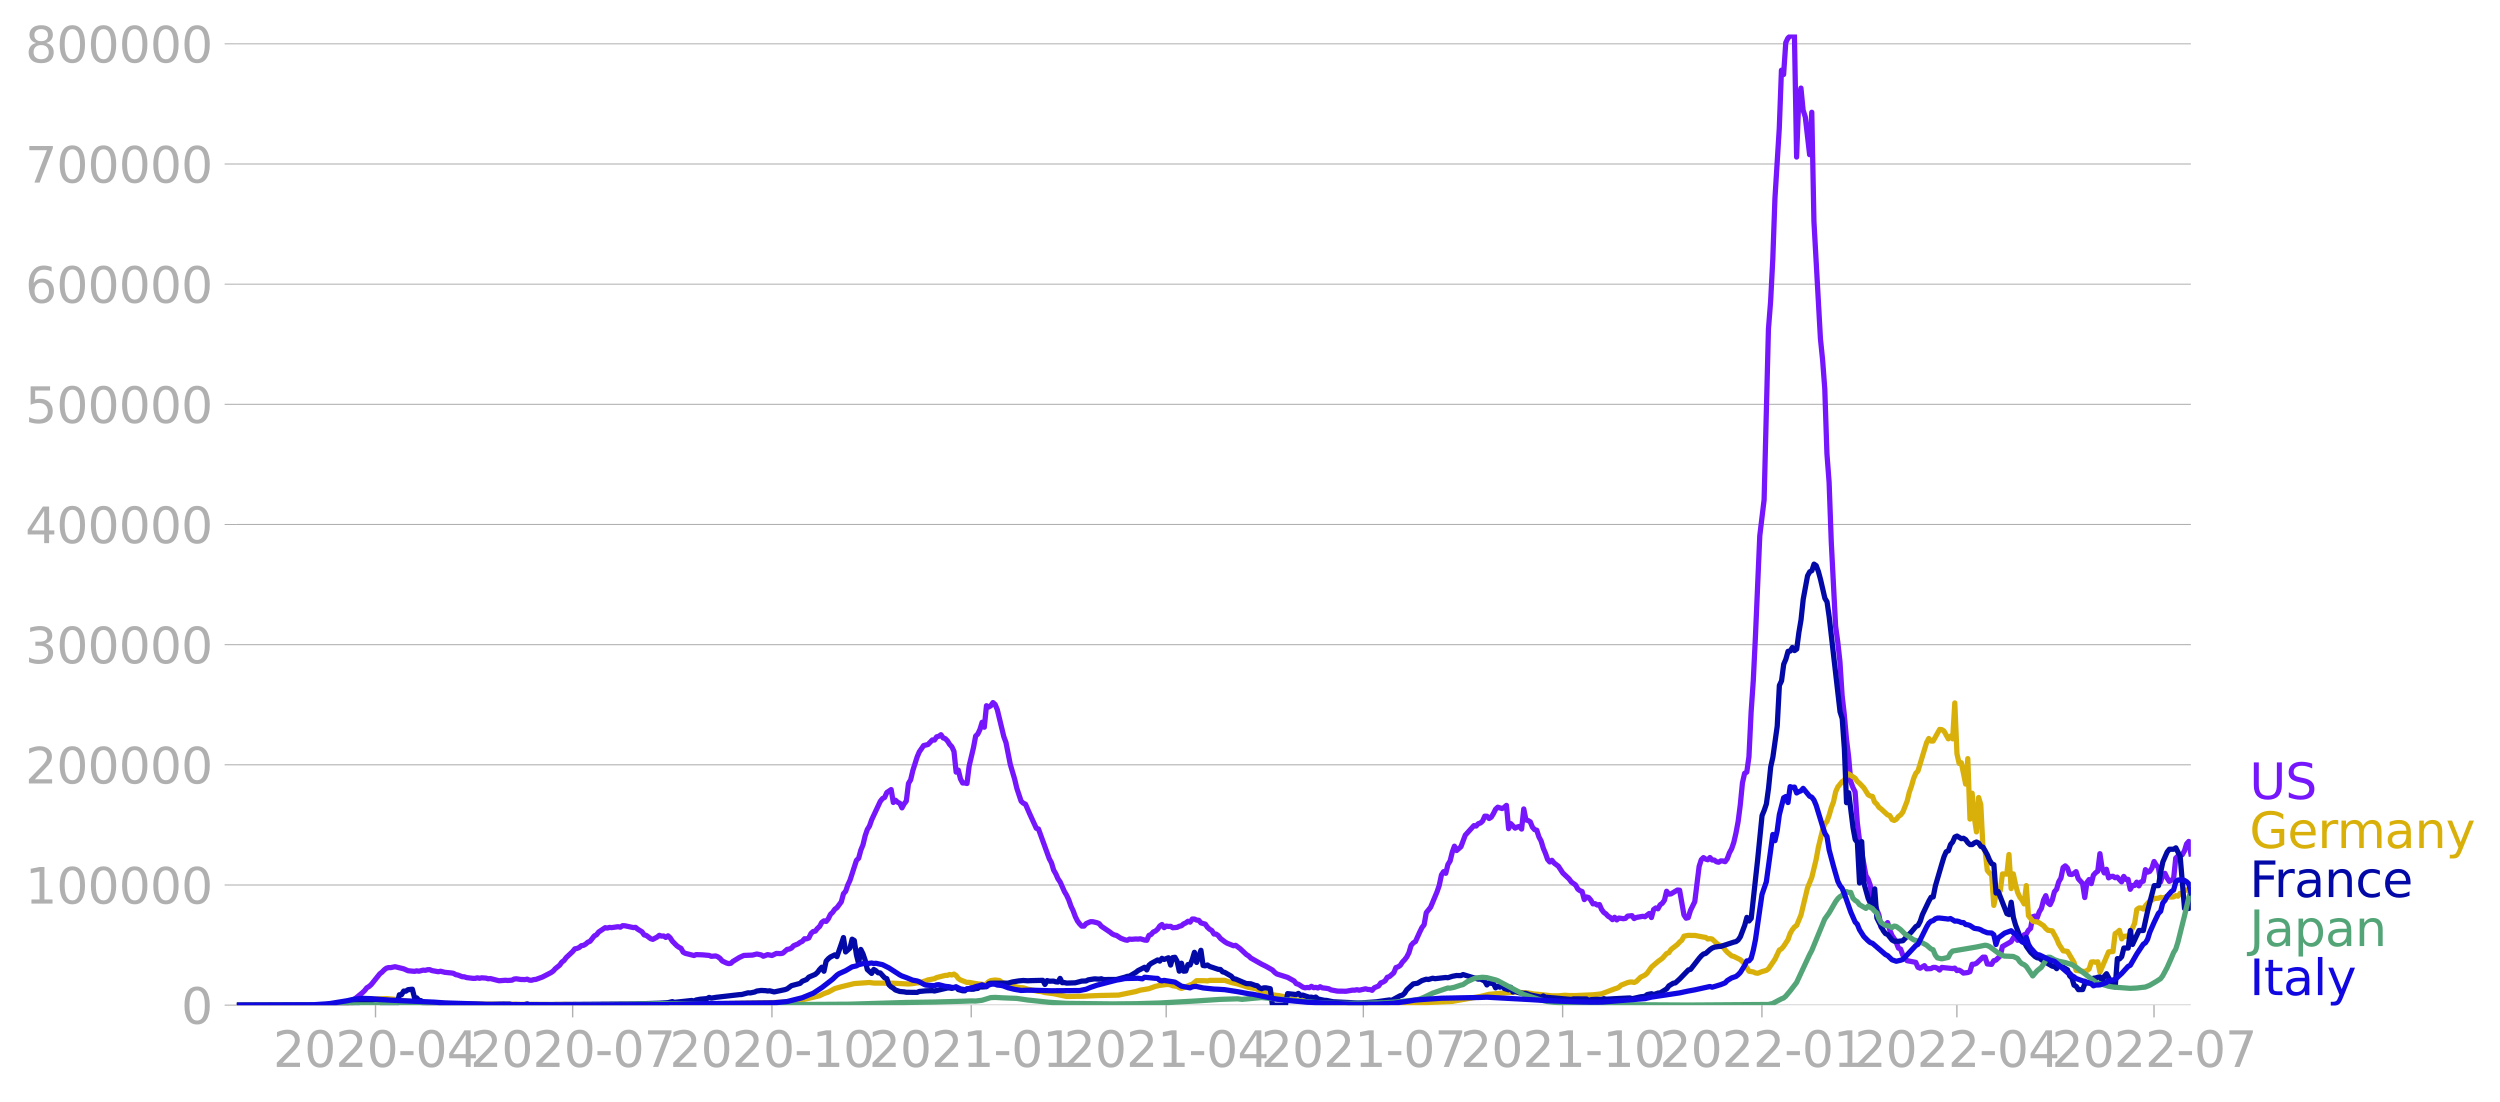 <svg xmlns:xlink="http://www.w3.org/1999/xlink" width="951.91" height="419.723" viewBox="0 0 713.933 314.792" xmlns="http://www.w3.org/2000/svg"><defs><style>*{stroke-linejoin:round;stroke-linecap:butt}</style></defs><g id="figure_1"><path d="M0 314.792h713.933V0H0v314.792z" style="fill:none" id="patch_1"/><g id="axes_1"><path d="M67.645 287.043h558V9.843h-558v277.2z" style="fill:none" id="patch_2"/><g id="matplotlib.axis_1"><g id="xtick_1"><g id="line2d_1"><defs><path id="m34c50e74c6" d="M0 0v3.5" style="stroke:#b0b0b0;stroke-width:.4"/></defs><use xlink:href="#m34c50e74c6" x="107.237" y="287.043" style="fill:#b0b0b0;stroke:#b0b0b0;stroke-width:.4"/></g><g style="fill:#b0b0b0" transform="matrix(.14 0 0 -.14 77.989 304.68)" id="text_1"><defs><path id="DejaVuSans-32" d="M1228 531h2203V0H469v531q359 372 979 998 621 627 780 809 303 340 423 576 121 236 121 464 0 372-261 606-261 235-680 235-297 0-627-103-329-103-704-313v638q381 153 712 231 332 78 607 78 725 0 1156-363 431-362 431-968 0-288-108-546-107-257-392-607-78-91-497-524-418-433-1181-1211z" transform="scale(.016)"/><path id="DejaVuSans-30" d="M2034 4250q-487 0-733-480-245-479-245-1442 0-959 245-1439 246-480 733-480 491 0 736 480 246 480 246 1439 0 963-246 1442-245 480-736 480zm0 500q785 0 1199-621 414-620 414-1801 0-1178-414-1799Q2819-91 2034-91q-784 0-1198 620-414 621-414 1799 0 1181 414 1801 414 621 1198 621z" transform="scale(.016)"/><path id="DejaVuSans-2d" d="M313 2009h1684v-512H313v512z" transform="scale(.016)"/><path id="DejaVuSans-34" d="M2419 4116 825 1625h1594v2491zm-166 550h794V1625h666v-525h-666V0h-628v1100H313v609l1940 2957z" transform="scale(.016)"/></defs><use xlink:href="#DejaVuSans-32"/><use xlink:href="#DejaVuSans-30" x="63.623"/><use xlink:href="#DejaVuSans-32" x="127.246"/><use xlink:href="#DejaVuSans-30" x="190.869"/><use xlink:href="#DejaVuSans-2d" x="254.492"/><use xlink:href="#DejaVuSans-30" x="290.576"/><use xlink:href="#DejaVuSans-34" x="354.199"/></g></g><g id="xtick_2"><use xlink:href="#m34c50e74c6" x="163.532" y="287.043" style="fill:#b0b0b0;stroke:#b0b0b0;stroke-width:.4" id="line2d_2"/><g style="fill:#b0b0b0" transform="matrix(.14 0 0 -.14 134.284 304.68)" id="text_2"><defs><path id="DejaVuSans-37" d="M525 4666h3000v-269L1831 0h-659l1594 4134H525v532z" transform="scale(.016)"/></defs><use xlink:href="#DejaVuSans-32"/><use xlink:href="#DejaVuSans-30" x="63.623"/><use xlink:href="#DejaVuSans-32" x="127.246"/><use xlink:href="#DejaVuSans-30" x="190.869"/><use xlink:href="#DejaVuSans-2d" x="254.492"/><use xlink:href="#DejaVuSans-30" x="290.576"/><use xlink:href="#DejaVuSans-37" x="354.199"/></g></g><g id="xtick_3"><use xlink:href="#m34c50e74c6" x="220.445" y="287.043" style="fill:#b0b0b0;stroke:#b0b0b0;stroke-width:.4" id="line2d_3"/><g style="fill:#b0b0b0" transform="matrix(.14 0 0 -.14 191.197 304.68)" id="text_3"><defs><path id="DejaVuSans-31" d="M794 531h1031v3560L703 3866v575l1116 225h631V531h1031V0H794v531z" transform="scale(.016)"/></defs><use xlink:href="#DejaVuSans-32"/><use xlink:href="#DejaVuSans-30" x="63.623"/><use xlink:href="#DejaVuSans-32" x="127.246"/><use xlink:href="#DejaVuSans-30" x="190.869"/><use xlink:href="#DejaVuSans-2d" x="254.492"/><use xlink:href="#DejaVuSans-31" x="290.576"/><use xlink:href="#DejaVuSans-30" x="354.199"/></g></g><g id="xtick_4"><use xlink:href="#m34c50e74c6" x="277.359" y="287.043" style="fill:#b0b0b0;stroke:#b0b0b0;stroke-width:.4" id="line2d_4"/><g style="fill:#b0b0b0" transform="matrix(.14 0 0 -.14 248.111 304.68)" id="text_4"><use xlink:href="#DejaVuSans-32"/><use xlink:href="#DejaVuSans-30" x="63.623"/><use xlink:href="#DejaVuSans-32" x="127.246"/><use xlink:href="#DejaVuSans-31" x="190.869"/><use xlink:href="#DejaVuSans-2d" x="254.492"/><use xlink:href="#DejaVuSans-30" x="290.576"/><use xlink:href="#DejaVuSans-31" x="354.199"/></g></g><g id="xtick_5"><use xlink:href="#m34c50e74c6" x="333.035" y="287.043" style="fill:#b0b0b0;stroke:#b0b0b0;stroke-width:.4" id="line2d_5"/><g style="fill:#b0b0b0" transform="matrix(.14 0 0 -.14 303.787 304.68)" id="text_5"><use xlink:href="#DejaVuSans-32"/><use xlink:href="#DejaVuSans-30" x="63.623"/><use xlink:href="#DejaVuSans-32" x="127.246"/><use xlink:href="#DejaVuSans-31" x="190.869"/><use xlink:href="#DejaVuSans-2d" x="254.492"/><use xlink:href="#DejaVuSans-30" x="290.576"/><use xlink:href="#DejaVuSans-34" x="354.199"/></g></g><g id="xtick_6"><use xlink:href="#m34c50e74c6" x="389.33" y="287.043" style="fill:#b0b0b0;stroke:#b0b0b0;stroke-width:.4" id="line2d_6"/><g style="fill:#b0b0b0" transform="matrix(.14 0 0 -.14 360.082 304.68)" id="text_6"><use xlink:href="#DejaVuSans-32"/><use xlink:href="#DejaVuSans-30" x="63.623"/><use xlink:href="#DejaVuSans-32" x="127.246"/><use xlink:href="#DejaVuSans-31" x="190.869"/><use xlink:href="#DejaVuSans-2d" x="254.492"/><use xlink:href="#DejaVuSans-30" x="290.576"/><use xlink:href="#DejaVuSans-37" x="354.199"/></g></g><g id="xtick_7"><use xlink:href="#m34c50e74c6" x="446.244" y="287.043" style="fill:#b0b0b0;stroke:#b0b0b0;stroke-width:.4" id="line2d_7"/><g style="fill:#b0b0b0" transform="matrix(.14 0 0 -.14 416.996 304.68)" id="text_7"><use xlink:href="#DejaVuSans-32"/><use xlink:href="#DejaVuSans-30" x="63.623"/><use xlink:href="#DejaVuSans-32" x="127.246"/><use xlink:href="#DejaVuSans-31" x="190.869"/><use xlink:href="#DejaVuSans-2d" x="254.492"/><use xlink:href="#DejaVuSans-31" x="290.576"/><use xlink:href="#DejaVuSans-30" x="354.199"/></g></g><g id="xtick_8"><use xlink:href="#m34c50e74c6" x="503.157" y="287.043" style="fill:#b0b0b0;stroke:#b0b0b0;stroke-width:.4" id="line2d_8"/><g style="fill:#b0b0b0" transform="matrix(.14 0 0 -.14 473.91 304.68)" id="text_8"><use xlink:href="#DejaVuSans-32"/><use xlink:href="#DejaVuSans-30" x="63.623"/><use xlink:href="#DejaVuSans-32" x="127.246"/><use xlink:href="#DejaVuSans-32" x="190.869"/><use xlink:href="#DejaVuSans-2d" x="254.492"/><use xlink:href="#DejaVuSans-30" x="290.576"/><use xlink:href="#DejaVuSans-31" x="354.199"/></g></g><g id="xtick_9"><use xlink:href="#m34c50e74c6" x="558.833" y="287.043" style="fill:#b0b0b0;stroke:#b0b0b0;stroke-width:.4" id="line2d_9"/><g style="fill:#b0b0b0" transform="matrix(.14 0 0 -.14 529.586 304.68)" id="text_9"><use xlink:href="#DejaVuSans-32"/><use xlink:href="#DejaVuSans-30" x="63.623"/><use xlink:href="#DejaVuSans-32" x="127.246"/><use xlink:href="#DejaVuSans-32" x="190.869"/><use xlink:href="#DejaVuSans-2d" x="254.492"/><use xlink:href="#DejaVuSans-30" x="290.576"/><use xlink:href="#DejaVuSans-34" x="354.199"/></g></g><g id="xtick_10"><use xlink:href="#m34c50e74c6" x="615.128" y="287.043" style="fill:#b0b0b0;stroke:#b0b0b0;stroke-width:.4" id="line2d_10"/><g style="fill:#b0b0b0" transform="matrix(.14 0 0 -.14 585.88 304.68)" id="text_10"><use xlink:href="#DejaVuSans-32"/><use xlink:href="#DejaVuSans-30" x="63.623"/><use xlink:href="#DejaVuSans-32" x="127.246"/><use xlink:href="#DejaVuSans-32" x="190.869"/><use xlink:href="#DejaVuSans-2d" x="254.492"/><use xlink:href="#DejaVuSans-30" x="290.576"/><use xlink:href="#DejaVuSans-37" x="354.199"/></g></g></g><g id="matplotlib.axis_2"><g id="ytick_1"><path d="M67.645 287.043h558" clip-path="url(#p53f7607035)" style="fill:none;stroke:#b0b0b0;stroke-width:.3;stroke-linecap:square" id="line2d_11"/><g id="line2d_12"><defs><path id="m80dd3c8c37" d="M0 0h-3.5" style="stroke:#b0b0b0;stroke-width:.3"/></defs><use xlink:href="#m80dd3c8c37" x="67.645" y="287.043" style="fill:#b0b0b0;stroke:#b0b0b0;stroke-width:.3"/></g><use xlink:href="#DejaVuSans-30" style="fill:#b0b0b0" transform="matrix(.14 0 0 -.14 51.737 292.362)" id="text_11"/></g><g id="ytick_2"><path d="M67.645 252.727h558" clip-path="url(#p53f7607035)" style="fill:none;stroke:#b0b0b0;stroke-width:.3;stroke-linecap:square" id="line2d_13"/><use xlink:href="#m80dd3c8c37" x="67.645" y="252.727" style="fill:#b0b0b0;stroke:#b0b0b0;stroke-width:.3" id="line2d_14"/><g style="fill:#b0b0b0" transform="matrix(.14 0 0 -.14 7.2 258.046)" id="text_12"><use xlink:href="#DejaVuSans-31"/><use xlink:href="#DejaVuSans-30" x="63.623"/><use xlink:href="#DejaVuSans-30" x="127.246"/><use xlink:href="#DejaVuSans-30" x="190.869"/><use xlink:href="#DejaVuSans-30" x="254.492"/><use xlink:href="#DejaVuSans-30" x="318.115"/></g></g><g id="ytick_3"><path d="M67.645 218.412h558" clip-path="url(#p53f7607035)" style="fill:none;stroke:#b0b0b0;stroke-width:.3;stroke-linecap:square" id="line2d_15"/><use xlink:href="#m80dd3c8c37" x="67.645" y="218.412" style="fill:#b0b0b0;stroke:#b0b0b0;stroke-width:.3" id="line2d_16"/><g style="fill:#b0b0b0" transform="matrix(.14 0 0 -.14 7.2 223.73)" id="text_13"><use xlink:href="#DejaVuSans-32"/><use xlink:href="#DejaVuSans-30" x="63.623"/><use xlink:href="#DejaVuSans-30" x="127.246"/><use xlink:href="#DejaVuSans-30" x="190.869"/><use xlink:href="#DejaVuSans-30" x="254.492"/><use xlink:href="#DejaVuSans-30" x="318.115"/></g></g><g id="ytick_4"><path d="M67.645 184.096h558" clip-path="url(#p53f7607035)" style="fill:none;stroke:#b0b0b0;stroke-width:.3;stroke-linecap:square" id="line2d_17"/><use xlink:href="#m80dd3c8c37" x="67.645" y="184.096" style="fill:#b0b0b0;stroke:#b0b0b0;stroke-width:.3" id="line2d_18"/><g style="fill:#b0b0b0" transform="matrix(.14 0 0 -.14 7.2 189.415)" id="text_14"><defs><path id="DejaVuSans-33" d="M2597 2516q453-97 707-404 255-306 255-756 0-690-475-1069Q2609-91 1734-91q-293 0-604 58T488 141v609q262-153 574-231 313-78 654-78 593 0 904 234t311 681q0 413-289 645-289 233-804 233h-544v519h569q465 0 712 186t247 536q0 359-255 551-254 193-729 193-260 0-557-57-297-56-653-174v562q360 100 674 150t592 50q719 0 1137-327 419-326 419-882 0-388-222-655t-631-370z" transform="scale(.016)"/></defs><use xlink:href="#DejaVuSans-33"/><use xlink:href="#DejaVuSans-30" x="63.623"/><use xlink:href="#DejaVuSans-30" x="127.246"/><use xlink:href="#DejaVuSans-30" x="190.869"/><use xlink:href="#DejaVuSans-30" x="254.492"/><use xlink:href="#DejaVuSans-30" x="318.115"/></g></g><g id="ytick_5"><path d="M67.645 149.78h558" clip-path="url(#p53f7607035)" style="fill:none;stroke:#b0b0b0;stroke-width:.3;stroke-linecap:square" id="line2d_19"/><use xlink:href="#m80dd3c8c37" x="67.645" y="149.781" style="fill:#b0b0b0;stroke:#b0b0b0;stroke-width:.3" id="line2d_20"/><g style="fill:#b0b0b0" transform="matrix(.14 0 0 -.14 7.2 155.1)" id="text_15"><use xlink:href="#DejaVuSans-34"/><use xlink:href="#DejaVuSans-30" x="63.623"/><use xlink:href="#DejaVuSans-30" x="127.246"/><use xlink:href="#DejaVuSans-30" x="190.869"/><use xlink:href="#DejaVuSans-30" x="254.492"/><use xlink:href="#DejaVuSans-30" x="318.115"/></g></g><g id="ytick_6"><path d="M67.645 115.465h558" clip-path="url(#p53f7607035)" style="fill:none;stroke:#b0b0b0;stroke-width:.3;stroke-linecap:square" id="line2d_21"/><use xlink:href="#m80dd3c8c37" x="67.645" y="115.465" style="fill:#b0b0b0;stroke:#b0b0b0;stroke-width:.3" id="line2d_22"/><g style="fill:#b0b0b0" transform="matrix(.14 0 0 -.14 7.2 120.784)" id="text_16"><defs><path id="DejaVuSans-35" d="M691 4666h2478v-532H1269V2991q137 47 274 70 138 23 276 23 781 0 1237-428 457-428 457-1159 0-753-469-1171Q2575-91 1722-91q-294 0-599 50Q819 9 494 109v635q281-153 581-228t634-75q541 0 856 284 316 284 316 772 0 487-316 771-315 285-856 285-253 0-505-56-251-56-513-175v2344z" transform="scale(.016)"/></defs><use xlink:href="#DejaVuSans-35"/><use xlink:href="#DejaVuSans-30" x="63.623"/><use xlink:href="#DejaVuSans-30" x="127.246"/><use xlink:href="#DejaVuSans-30" x="190.869"/><use xlink:href="#DejaVuSans-30" x="254.492"/><use xlink:href="#DejaVuSans-30" x="318.115"/></g></g><g id="ytick_7"><path d="M67.645 81.15h558" clip-path="url(#p53f7607035)" style="fill:none;stroke:#b0b0b0;stroke-width:.3;stroke-linecap:square" id="line2d_23"/><use xlink:href="#m80dd3c8c37" x="67.645" y="81.15" style="fill:#b0b0b0;stroke:#b0b0b0;stroke-width:.3" id="line2d_24"/><g style="fill:#b0b0b0" transform="matrix(.14 0 0 -.14 7.2 86.469)" id="text_17"><defs><path id="DejaVuSans-36" d="M2113 2584q-425 0-674-291-248-290-248-796 0-503 248-796 249-292 674-292t673 292q248 293 248 796 0 506-248 796-248 291-673 291zm1253 1979v-575q-238 112-480 171-242 60-480 60-625 0-955-422-329-422-376-1275 184 272 462 417 279 145 613 145 703 0 1111-427 408-426 408-1160 0-719-425-1154Q2819-91 2113-91q-810 0-1238 620-428 621-428 1799 0 1106 525 1764t1409 658q238 0 480-47t505-140z" transform="scale(.016)"/></defs><use xlink:href="#DejaVuSans-36"/><use xlink:href="#DejaVuSans-30" x="63.623"/><use xlink:href="#DejaVuSans-30" x="127.246"/><use xlink:href="#DejaVuSans-30" x="190.869"/><use xlink:href="#DejaVuSans-30" x="254.492"/><use xlink:href="#DejaVuSans-30" x="318.115"/></g></g><g id="ytick_8"><path d="M67.645 46.834h558" clip-path="url(#p53f7607035)" style="fill:none;stroke:#b0b0b0;stroke-width:.3;stroke-linecap:square" id="line2d_25"/><use xlink:href="#m80dd3c8c37" x="67.645" y="46.834" style="fill:#b0b0b0;stroke:#b0b0b0;stroke-width:.3" id="line2d_26"/><g style="fill:#b0b0b0" transform="matrix(.14 0 0 -.14 7.2 52.153)" id="text_18"><use xlink:href="#DejaVuSans-37"/><use xlink:href="#DejaVuSans-30" x="63.623"/><use xlink:href="#DejaVuSans-30" x="127.246"/><use xlink:href="#DejaVuSans-30" x="190.869"/><use xlink:href="#DejaVuSans-30" x="254.492"/><use xlink:href="#DejaVuSans-30" x="318.115"/></g></g><g id="ytick_9"><path d="M67.645 12.519h558" clip-path="url(#p53f7607035)" style="fill:none;stroke:#b0b0b0;stroke-width:.3;stroke-linecap:square" id="line2d_27"/><use xlink:href="#m80dd3c8c37" x="67.645" y="12.519" style="fill:#b0b0b0;stroke:#b0b0b0;stroke-width:.3" id="line2d_28"/><g style="fill:#b0b0b0" transform="matrix(.14 0 0 -.14 7.2 17.838)" id="text_19"><defs><path id="DejaVuSans-38" d="M2034 2216q-450 0-708-241-257-241-257-662 0-422 257-663 258-241 708-241t709 242q260 243 260 662 0 421-258 662-257 241-711 241zm-631 268q-406 100-633 378-226 279-226 679 0 559 398 884 399 325 1092 325 697 0 1094-325t397-884q0-400-227-679-226-278-629-378 456-106 710-416 255-309 255-755 0-679-414-1042Q2806-91 2034-91q-771 0-1186 362-414 363-414 1042 0 446 256 755 257 310 713 416zm-231 997q0-362 226-565 227-203 636-203 407 0 636 203 230 203 230 565 0 363-230 566-229 203-636 203-409 0-636-203-226-203-226-566z" transform="scale(.016)"/></defs><use xlink:href="#DejaVuSans-38"/><use xlink:href="#DejaVuSans-30" x="63.623"/><use xlink:href="#DejaVuSans-30" x="127.246"/><use xlink:href="#DejaVuSans-30" x="190.869"/><use xlink:href="#DejaVuSans-30" x="254.492"/><use xlink:href="#DejaVuSans-30" x="318.115"/></g></g></g><path d="m67.645 287.042 27.838-.096 2.475-.184 1.237-.311 1.856-.964 2.474-2.023.619-.6.619-.792.618-.353.619-.54 2.474-3.092.619-.474.619-.643.618-.472.619-.18.618.006 1.238-.255 2.474.598 1.237.546 1.856.18.619-.145.619.11 1.237-.31.618.057.619-.176.619-.027.618.267 1.238.222.618.11.619-.143 1.237.313 1.856.185.619.097.618.377.619.114 1.237.476.619.031.618.219 1.856.225h.619l.618-.158.619.141.619-.138 1.237.087.619.189.618-.07 2.475.634 1.856-.142.618.061 1.237-.086.619-.327.619-.066 1.237.191 1.237.035.619-.126.618.278.619.043.619-.19.618-.053 1.856-.67 2.475-1.277.618-.431.619-.696 1.237-.993.619-.882.618-.438.619-.838 1.856-1.738.619-.767.618-.12.619-.255.618-.53.619-.091.619-.363.618-.549.619-.23 1.237-1.562.619-.314.618-.794 1.856-1.24.619.116.619-.19.618.059 1.856-.263.619.144.618-.425.619.006 2.474.53.62-.067.618.518 1.237.753.619.884.618.156 1.237.924.62.195 1.236-.662.619-.487.619.23.618-.043.619.417.618-.467.62.565.618.962 1.237 1.265.619.46.618.32.619 1.104.618.33 2.475.623.619-.264 1.855.072 1.856.165.619.263 1.237-.117.619.246.618.431.62.747 1.236.59.619.181.619-.096.618-.548 1.856-1.131 1.237-.56 2.475-.103 1.237-.313 1.237.258.619.384 1.237-.463 1.237.251 1.238-.59 1.237.05.619-.123 1.237-1.086.618-.08.62-.298.618-.675 1.237-.505.619-.457.618-.276.619-.74.618.026.62-.259.618-1.264.618-.57.619-.11.619-.79.618-.562.619-1.154.618-.432.62.163.618-.76.618-1.263.619-.572.619-.892.618-.44 1.237-1.67.62-2.331.618-.676.618-1.804.619-1.333 1.856-5.722.618-.578.62-2.324.618-1.506.618-2.572.619-1.813.619-.983.618-1.77 2.475-5.297.618-.773.619-.337.619-1.393 1.237-.841.618 3.679.62-.636.618.569.618.305.619 1.304.619-1.154.618-.782.619-5.048.618-1.017.62-2.636 1.236-3.898.619-1.468 1.237-1.793 1.237-.297 1.238-1.306.618.037.619-.922.619-.162.618-.443.619.916.618.216.62.635.618 1 .618.655.619 1.338.619 5.92.618-.568.619 2.512.618 1.154.62-.002.618.154.618-5.007 1.238-5.223.618-3.306.619-.599.618-1.318.62-2.032.618 1.414.618-6.136.619.37.619-.365.618-.905.619.542.618 1.491 1.856 7.686.619 1.68 1.237 6.278 1.237 4.166.62 2.61 1.236 3.722.619.55.619.288 1.237 2.83 1.856 4.046.618.21 3.093 8.506.62 1.149.618 2.084.618 1.061.619 1.426.619.895 1.237 2.776.618 1.036.62 1.34.618 1.773.618 1.296.619 1.676.619 1.246.618.832.619.64.618-.002.62-.717 1.236-.534.619-.012 1.237.293.619.248.618.757 2.475 1.672.619.498.618.31.619.144 1.237.805 1.237.465.619.115.619-.34.618.07 1.237-.103.62.047.618-.1 1.237.368.619.06.618-1.397.619-.257.618-.722.62-.255.618-.536.618-.905.619-.432.619.893.618-.452.619.115.618-.04.62.41 1.236-.114.619-.307.619-.157.618-.526.619-.277.618-.468.62.24.618-.882.618.008.619.298.619.063.618.738 1.237.356.62.902.618.552.618.356.619 1.009.619.025.618.444.619.797 1.237.947.619.387 1.856.745.618-.114 1.238.908 1.855 1.738.619.377.619.6 3.093 1.758 1.237.603 1.856 1.06.619.657.618.468 3.093.98 1.856 1.025.619.765.618.183 1.238.8.618.215.619-.112.619.065.618-.382.619.383.618-.09.619.176.619-.357.618.316 1.238.149.618.113.619.326 1.856.348 2.474.035 1.856-.316.619.017.618-.149.619.163 1.856-.416.618.194.619.016.619.23.618-.726 1.238-.518.618-.874.619-.231.618-.366.619-1.006.619-.208 1.237-1.08.619-1.497.618-.195.619-.42.618-.953.619-.647.619-.814.618-1.204.619-2.093.619-.718.618-.374 1.237-2.736.619-1.267.619-.785.618-3.463 1.238-1.556 1.855-4.442.619-1.82.619-2.964.618-.937.619.475.619-2.521.618-.983.619-2.55.618-1.686.619 1.23 1.237-1.077 1.238-3.302 2.474-2.73.619.127.618-.68.619-.19.619-.557.618-1.4.619.02.618.652.619-.383.619-1.028.618-1.25.619-.566 1.237.385.619-.344.618-.563.619 6.641.619-1.431 1.237 1.29.619-.323.618-.157.619.742.618-5.737.619 3.126.619.18.618.374.619 1.527.619.694.618.171.619 1.91.618 1.16.619 2.055.619 1.451.618 1.77.619.71.619-.464.618.778 1.237.929 1.238 1.898L448.1 251l.618.858 1.237.886.619 1.148.619.46.618.25.619 2.297.619-.754.618.182.619.715.618 1.075.619-.047.619.393.618-.142.619 1.407.619.825.618.435.619.663.618.361.62.612.618-.667.618.748.619-.537 1.237.188.619-.092.618-.644 1.238-.137.618.832.619-.31 1.856-.335.618.123 1.238-.936.618 1.167.619-2.287.619-.446.618.24.619-1.14.618-.438.62-.871.618-2.558.618.815.619-.069 1.856-1.106.618.062 1.238 7.057.618.923.619-.163.619-2.043 1.237-2.515 1.237-10.036.619-1.95.618-.59.619.421.619.189.618-.628.619.703.618.019.62.478.618.141.618-.382.619.021.619.2.618-.844.619-1.688.618-1.136.62-1.808.618-2.675.618-3.264.619-4.8.619-6.276.618-2.739.619-.338.618-4.373.62-12.771.618-8.952.618-12.666 1.238-28.73 1.237-10.278 1.237-48.758.619-7.87.618-11.976.619-17.458 1.237-20 .619-16.614.618 1.218.62-9.117.618-1.29 1.237-1.025.619.257.618 34.745.619-16.77.618-2.918.62 6.312.618 1.91 1.237 10.793.619-12.109.618 31.198 1.856 33.461.619 6.073.618 8.21.619 18.563.619 8.195.618 17.01 1.237 24.053.62 4.52.618 5.612.618 9.615.619 5.454.619 6.934.618 5.084.619 7.168.618 1.694.62 1.233.618 8.665.618 5.064 1.856 10.192.619 1.003.618 1.732.62 4.288.618 1.07 1.237 3.162.619 3.474.618-.785.619.234.618-.774.62 2.1.618 1.551.618.907.619 1.134.619 1.593.618.286.619 1.704 1.237 1.605 2.475.476.618 1.408.619.265 1.237-.734.619.899 1.237-.052.619-.337.618-.01.619.252.618.5.62-.74 3.092.326.619-.13.618.696.62-.116.618.345.618.493 1.238-.16.618-.245.619-2.099.618-.045.62-.234 1.855-1.765.619-.004.618 1.941 1.237.118.62-1.035.618-.173 1.237-1.205.619-2.678 2.474-1.389.619-1.034.618-.768.619 1.412 1.237-.366.619-1.202.618-.21.62-1.08.618-.553.618-3.315.619-.189.619.536.618-1.736.619-1.015.618-2.364.62-1.249.618 2.028.618.527.619-1.291.619-2.388.618-.703.619-2.136.618-1.039.62-3.025.618-.482.618.615.619 1.776.619.076.618-.311.619-.507.618 2.01 1.238 1.37.618 4.01.619-4.283.619-.853.618 1.166.619-2.43.618-.673.62-.445.618-5.002.618 4.103.619 1.386.619-1.04.618 2.453.619-.37.618-.081.62.408.618-.16 1.237 1.344.619-1.551.618.858.619-.017.618 2.835.62-1.066.618-.03.618-.94.619 1.057.619-1.136.618-.202.619-3.296.618.72.62-.233.618-.893.618-1.916.619 1.024.619.694.618 4.124.619-2.019.618-.441.62 1.31.618.977 1.237-.669.619-5.972.618-.576 1.237-.39.62-1.072.618-2.014.618-.706.619 3.554h0" clip-path="url(#p53f7607035)" style="fill:none;stroke:#7516fd;stroke-width:1.5;stroke-linecap:square" id="line2d_29"/><path d="m67.645 287.043 27.22-.1 3.711-.225 3.712-.67 3.093-.669 4.95-.204 2.474.21 4.949.688 4.33.234 8.66.4 26.602.162 3.711-.028 4.95.063 14.228-.052 19.177-.273 3.712.06 4.949-.049 16.084-.374 4.95-.697 4.948-1.16 1.237-.61 1.238-.437 1.856-.995 1.855-.528 1.238-.303 2.474-.6 3.712-.268.619-.046 1.237.17 1.237.008 4.33.034 4.33.22 1.238-.112 1.237-.212.619-.022 1.856-.569.618-.25 1.856-.336.619-.339 2.474-.616.62-.014.618-.25.618.146.619-.258.619.404.618.826.619.442 1.856.715.618-.018 2.475.439 1.237.108.619.302.618-.437.619-.589.619-.325 1.237-.174 1.237.14.619.465.618.295 2.475.661 1.237.455 1.237.19.619.02 1.237.38 3.093.635.619.015 1.237.335 2.475.323 3.711.786 4.95-.069 1.855-.104 2.475-.101 5.567-.119 4.95-1.018 1.237-.392 1.237-.199 1.237-.215 1.856-.67 1.237-.275 1.856-.243.619-.015.618.115.62.244 1.236.198.619.361.619.191.618-.175 1.856-.803.619-.192 1.237-1.031 2.474.02.62.058.618-.156 4.33-.008 1.856.61 1.856.425 3.093.967 1.856.332.619.222 1.855.936 1.238.168 1.856.566 1.237.128 1.237.246 1.237.706 3.093.33.619-.112.619.082 1.237.36 3.712.329 2.474.12 2.475.285 4.949.144 8.042-.017 5.567-.18 14.229-.649 8.042-1.4 2.474-.61 5.568-.505 1.856-.133 2.474.159 1.238.074 1.856.332 1.237.087 3.712.414 1.855-.006 1.856-.155 1.238.076 1.855.006 4.95-.22 1.855-.201.619-.089 3.712-1.403.618-.181.619-.304.619-.586 1.855-.718.62-.152.618-.016.618.138.619-.29 1.237-1.221 1.237-.614.62-.54 1.236-1.741 1.856-1.596 1.237-.898 1.238-1.388.618-.213.619-.923 1.856-1.449.618-.689.62-.519.618-1.15 1.237-.238 1.237.042.619-.015 2.474.479.619.075.619.475.618-.118.619.127 1.237 1.17.619.462 1.237.555.619.897.618.683 1.237 1.04.62.161 1.855.917.619.576.618.762 1.237 1.953 1.238.222.618.275.619.106 1.237-.49 1.237-.344.62-.465 1.855-2.722 1.237-2.625.619-.33.618-.742 1.238-1.892.618-1.759.619-1.085.619-.782.618-.436 1.237-2.97 1.856-7.722 1.238-3.048 1.237-5.11.618-3.411 1.238-5.084.618-1.643.619-.732.619-1.748.618-2.181.619-1.617.618-2.877.62-1.405 1.236-1.527.619-.341.619-1.262.618-.576 1.856 1.211.619.922.618.507 1.238 1.3 1.237 2 .618.35.62.127.618 1.634.618.535.619.946.619.456 1.237 1.147.618.565.62.185.618 1.11.618.278.619-.336.619-.803.618-.44.619-.788 1.237-3.144.619-2.553.618-1.728.619-2.2.619-1.457.618-.684 2.475-8.138.618-1.135.619.726.619.003 1.855-3.323.62.066.618.403 1.237 2.224.619-.748.618.748.619-10.25.618 14.537.62 2.724.618-.194 1.237 6.101.619-7.267.618 17.267.619-7.39.618 6.912.62 4.137.618-9.826.618 2.047.619 12.321.619.902.618 5.545.619.769.618.505.62 8.724.618-2.938.618-1.027.619-.238.619-4.78 1.237.049.618-5.604.62 9.735.618-4.189.618 2.947.619 2.342.619 1.346.618.787.619 1.141.618-5.227.62 8.608 1.236 1.549.619.158.619.033.618.292 1.237.825.62.788.618.51 1.237.165 1.237 2.269.619 1.482 1.237 1.94 1.237.166 1.856 3.125.619 2.307 1.237.172 1.237.149.619-.285.619-.431.618-2.003.619-.054.618.133.62-.129.618 2.949 2.474-5.798 1.237-.098.62-5.103.618-.377.618-.564.619 2.44.619-.732 1.237-.077.618-.846 1.238-2.8.618-3.925.619-.445h.619l.618.302.619-.943 1.237-1.374.619-.24.618-.458 1.238-.077.618-.253.619.158 1.237-.361.619.135 1.237-.056.619-.355.618.153.619-.82.618.393.62-1.33h.618l.618.172.619-.293h0" clip-path="url(#p53f7607035)" style="fill:none;stroke:#d8b009;stroke-width:1.5;stroke-linecap:square" id="line2d_30"/><path d="m67.645 287.043 27.22-.092 4.33-.334 1.237-.063 1.856-.23 1.856-.276.619-.144 1.237-.064.618-.263.619-.093.619.09.618-.07.619 1.064 1.237.169.619.306h1.856l.618-.523.619-2.446.619-.024.618-1.026.619.031.618-.43 1.238-.132.618 2.434.619.034.619.724.618.07.619.7.618-.045 1.238.127 1.237-.084.619.16.618-.144 1.237.155.619.014 1.237.252.619-.274 9.898.28 4.949-.15 1.856.008.618.166 1.238-.049 1.237.055 1.237-.053.619-.188.618.195 6.805-.015 23.508-.17 6.805-.216 2.474-.144 1.238-.301.618.202 1.856-.197 1.856-.197 1.237-.138.619.171.619-.315 1.237-.228 1.856-.162.618-.333.619.201 1.237-.214 6.805-.79.619-.024 1.856-.496.618.038 1.237-.256.62-.278 1.236-.173 1.238.056.618.102.619-.055 1.237.32 3.093-.656.619-.214 1.237-.92 2.475-.657.618-.605 1.237-.494.62-.678 1.855-.798.619-.542.618-.844.619-.643.618 1.138.62-2.879.618-.69.618-.497 1.238-.61.618.498 1.237-3.561.62-1.87.618 4.102 1.237-1.111.619-2.527.618.373.619 4.15.618 2.451.62-4.046.618 1.239.618 1.805.619 2.681 1.237 1.115.619-1.127.618.37.62.578.618.042 1.237 1.39.619.245.618 1.749.619.592.618.382.62.514 1.236.42 1.238.11.618.123 3.093.039.619-.275 1.856-.172 1.856-.07.618.114 3.712-.86.619-.006.618.134 1.238-.378.618.703 1.237.335.62.018.618-.565 1.237.128.619-.018.618-.178.619-.047.618-.458.62.065 1.236-.111.619-.82.619-.169 4.33-.017h.619l1.237-.347 1.856-.297 1.237-.113 1.237.083 1.237-.05 1.856-.046 1.238-.032.618 1.166.619-1.096.618.17 1.238-.017.618.211.619.05.619-1.033.618 1.22.619-.03.618.148 2.475-.084 1.856-.486 1.237-.042.619-.318 1.237-.195.619-.085 1.237.098.618-.13.62.23 3.71-.022 2.475-.667.619-.226.619-.045 1.855-1.112.62-.493 1.855-.937.619.751.618-1.317.619-.519 1.856-1.005.618.328.619-.786.619.311 1.237-.48.618 2.08.62-2.132.618-.083.618 1.111.619 2.85.619-2.273.618 2.28.619-.06.618-1.827.62.11.618-1.524.618-2.087.619 2.892 1.237-3.469.619 4.34.618.09.62-.242.618.42 2.474.827.619.037.619.674.618.166 1.856 1.071.619.715.618.108 2.475 1.053.618.24 1.238.061 1.237.446.619.11.618.594.619.25.618-.24.619-.003 1.237.245.619 4.699h3.712l.618-3.292 2.475.273.618-.328.619.554.619-.08 1.856.621.618-.04.619.189.618-.207.619.543 1.856.39.619.024 1.855.378 6.805.346 1.238-.011 4.33-.313 3.712-.535.618.13 2.475-1.349.618-.143.619-.552.619-.986 1.856-1.68 1.237-.192 1.237-.748 1.237-.404.619.092 1.237-.375.619.14 3.093-.344.619.067 1.237-.4 1.237-.231 1.237.03.619-.303 4.33 1.313.619-.039 1.237.59.619 1.103.618-.634.619.18.619.011.618 1.27.619-.463.619.271.618-.723.619 1.093 1.237.385.619-.712.618 1.333.619-.194 1.237.431 1.237.155.619.004 1.237.455 3.093.614.619-.33.619.347 7.423.652.619-.17 3.712.036.618.398.619-.218 1.237-.076 1.856.015.619-.22.618.165 2.475-.15 4.33-.22.619.23 2.474-.558 1.237-.126.62-.513 1.236-.239.619.255 1.237-.44.619-.052 1.856-1.151.618-.853 1.238-.748.618-.1 1.237-1.122 2.475-2.575.619-.158 2.474-3.18.619-.705.618-.518.619-.152 1.237-1.113.619-.414.618-.26 1.238-.203.618-.023 3.712-1.224.619-.149.618-.464.619-.911 1.237-3.27.619-2.26.618 1.02.62-.753 1.236-11.316.619-5.632 1.237-12.383.619-1.507.618-1.814.62-4.518.618-6.084.618-2.762 1.238-8.853.618-11.65.619-1.298.618-4.747.62-1.45.618-2.23.618-.072.619-1.027.619.881.618-.428.619-4.728.618-3.661.62-5.83 1.236-6.688.619-1.153.619-.334.618-1.867.619.434.618 1.652.62 2.312 1.236 5.348.619 1.031.619 4.344 3.093 27.043.618 1.942.619 8.63.619 15.393.618-2.84 1.237 9.987.62 3.376.618.796.618 11.605.619-11.808.619 11.8 1.237 4.437.618 1.35.62.595.618-4.684.618 8.303 1.856 3.672.619.804.618.232 1.238 1.583.618.354 1.238.015 1.237-.16 2.474-2.553 1.238-1.498.618-.309.619-1.16.618-1.895 1.856-3.902.619-1.091.619-.093.618-3.128 1.856-6.337.619-2.03.618-1.416.619-.259.619-1.788.618-.734.619-1.43.618-.266 1.238.75.618-.113.619.388.619.888.618.523.619.002.618-.474.62-.264.618.323.618.93.619.22 1.237 2.21.619 1.48.618 1.03.62.28.618 8.103.618-.455 2.475 6.33.618.282.62-3.53.618 4.313.618 2.157 1.238 3.266.618 1.09.619.26.618 1.489 1.238 1.734 1.237 1.19.619.363.618.069.619.522 3.093 1.818.619.07.618.624.619-1.172 2.474 1.5.619 1.745.619.56.618 2.077.619.324.618.957 1.238-.027.618-1.682 1.856-.557.619-.996.618-.078.62-.2.618-.077.618 1.153.619-1.358.619-.724 1.855 3.473.62.303.618-8.085.618.092.619-.634.619-2.477 1.237-.005.618-4.997.62 3.975 1.855-3.994h1.237l1.237-5.648 1.856-7.158h1.238l.618-3.848.619-2.922 1.237-2.837.619-.79h1.237l.619-.397 1.237 2.497 1.237 14.82h1.237l.619-5.215h0" clip-path="url(#p53f7607035)" style="fill:none;stroke:#0309a6;stroke-width:1.5;stroke-linecap:square" id="line2d_31"/><path d="m67.645 287.042 42.685-.103 12.373-.018 16.084.11 26.6-.047 14.23-.207 9.279-.175 7.423.118 22.27.174 8.661-.03 15.466-.099 16.084-.49 8.042-.12 8.042-.229 2.475-.085 1.237.03 1.856-.219 1.237-.383 1.238-.378 1.237-.06 2.474.133 3.712.15 3.093.457 6.186.656 4.95.307 12.99.153 6.805-.058 6.805-.202 10.517-.586 6.805-.452 4.949-.156 1.237.16 5.568-.52 15.465 1.41 5.568.243 3.712.017 10.516-.181 3.094-.222 4.33-.453 1.237-.08 1.237-.31 1.238-.49 2.474-1.197 4.33-1.473.62.068 1.236-.267 1.856-.614.619-.139 1.237-.855 1.856-.841.619-.219 1.856-.186 1.237.097 2.474.638.619.215 7.423 3.948 4.95 1.605 1.855.425 1.856.214 1.237.064 1.856.201 3.093.192 5.568.169 26.6.16 22.89-.165 1.237-.292 1.238-.662 1.237-.647.618-.249.62-.517 1.236-1.48 1.856-2.416 1.856-3.996 1.856-3.97.619-1.168 3.711-9.01 1.238-1.731 1.855-3.204.62-.857.618-.58.618-.346.619-.956.619-.148.618.232.619-.006.618 1.661.62.61.618.387.618.83 1.856 1.081.619-.641 1.237.687.619.721.618.52.619 1.664.619 1.08 1.237.847.618.044.62.2.618.379.618-.447.619.099 1.237.893 1.237 1.248 2.475 1.677 1.856.536 1.237.659.619.328 1.237 1.075.619.235.618 1.498.619.828 1.237.278 1.856-.414.619-1.187.618-.622 6.805-1.162 2.475-.51.618.105.619.25 2.474 1.838 1.238.733.618.178 2.475.104 1.237.572.619.927.618.57.619.27.618.49 1.856 2.736 1.238-1.46 1.237-1.013 1.856-2.863.618-.005 1.238.696 1.237.44 1.856.382 1.856.556 1.237.766 5.567 4.237.62.274 1.236.381 1.856.55 1.237.227 4.95.383 1.855-.095 2.475-.287 1.237-.493 1.856-1.086 1.237-.799.619-.823 1.237-2.309 1.237-2.79.619-1.51.619-.996.618-1.952 1.856-7.442 1.237-5.252.619-1.914h0" clip-path="url(#p53f7607035)" style="fill:none;stroke:#53a577;stroke-width:1.5;stroke-linecap:square" id="line2d_32"/><path d="m67.645 287.043 21.652-.107 3.712-.243 1.237-.11 4.949-.811 1.856-.415 2.474-.253 2.475.085 5.567.44 12.373.553 3.093.221 12.991.423 19.796.14 3.093-.009 3.712.018 26.6-.099 4.331-.154 3.712-.116 19.796-.234 3.712-.358 4.33-1.09 2.475-1.02.618-.243 2.475-1.617 3.093-2.397 1.237-1.18.619-.422 1.856-.837 1.856-1.1 1.237-.28.618-.337 1.856-.44.619.125 1.237-.169.619.143.618-.065 1.238.268.618.122 1.856.932 3.093 1.993.619.32 1.237.443 1.856.749 1.237.218.619.222 1.237.694.619.264 2.474.184.619-.236.619-.06 1.855.478 1.238.131.618.18.619.01.619-.179 1.237.592 1.237.215.619-.112 1.237-.423.619-.07.618-.26 1.237-.312.62-.202 1.236.477.619-.4.619-.214.618-.085.619.055.618.224 1.238.125.618.18 1.238.48 1.855.448 1.856.314 1.856-.071 2.475.037 4.33.123 8.042-.062 1.856-.372 1.237-.513 1.856-.637 5.568-1.453 1.237-.208 1.237-.253 3.712-.076 1.237.166.619-.454 3.093.312.619.022.618.569.619.131.619-.13 2.474.385.619.108 1.856 1.15 2.474.485.619-.279.618-.12.619.011 1.856.404 3.093.328 1.237.053 1.856.125 3.712.573 3.093.581 1.237.15 6.805 1.401 3.712.42 4.949.449 12.991.583 6.805-.03 4.949-.265 3.712-.504 2.474-.415 7.424-.505 8.042-.162 2.474-.043 2.475-.087 12.372.687 4.33.267 5.568.24 4.33.142 3.094.073 3.093-.02 12.372-.977 1.856-.437 8.042-1.207 2.475-.528 1.856-.339 4.33-.961.619.21 2.474-.75 1.238-.498.618-.666 1.237-.743 1.238-.42.618-.497.619-.644 1.237-1.983.619-1.31.618-.029.62-.715.618-2.33.618-3.024 1.238-8.632.618-4.238 1.237-3.603 1.856-13.532.619 1.763.619-2.76.618-4.632 1.237-4.856.62-.349.618 1.709.618-4.538.619.225.619-.09.618 1.668.619-.372.618-.234.62-.7 1.855 2.247.619.28.618.827.619 1.472 1.856 6.078.618 1.881.619.982.619 3.823 1.237 4.642 1.237 4.298.619 1.234.618.786.619 1.513 1.856 5.287 1.237 2.822.619.629.618 1.54 1.238 1.957 1.237 1.242.618.497.62.21 3.71 3.208.62.304 1.237 1.187 1.237.423 1.237-.295.619-.215 3.712-3.979.618-.345 2.475-4.991.618-1.032.619-.565.619-.184.618-.514.619-.207.618-.013 1.856.21.619.092.619-.166 1.237.746.618-.031.62.157.618.275.618.01.619.559.619.075.618.208 1.237.803 1.238.182.618.238.619.358 1.237.483 1.237.076.62.496.618 2.781.618-1.855 1.856-1.389 1.856-.684.619.59.618.291 1.238 1.538.618.748.619.304.618-1.59.62 2 .618 1.045 1.237 1.386.619.508.618.08 3.093 1.48 1.238.35 3.711 3.214.619.184.619.696.618.332.619.483 1.856.676.618.106 1.238.557.618.154.619.595.618-.206 1.238-.056 1.856-.676.618-.604.619.017 1.237-.286 1.856-1.702 1.856-2.04.618-.305 1.856-3.228 1.856-2.805.619-.398.618-1.024.62-1.99 1.236-2.808 1.238-2.582.618-.582.619-2.395.618-.713.62-1.184 1.236-1.37.619-.423.619-2.298.618-.541 1.237-.09.62.193.618.369.618.616.619 2.535h0" clip-path="url(#p53f7607035)" style="fill:none;stroke:#1007e1;stroke-width:1.5;stroke-linecap:square" id="line2d_33"/><g style="fill:#7516fd" transform="matrix(.14 0 0 -.14 642.385 228.176)" id="text_20"><defs><path id="DejaVuSans-55" d="M556 4666h635V1831q0-750 271-1080 272-329 882-329 606 0 878 329 272 330 272 1080v2835h634V1753q0-912-452-1378Q3225-91 2344-91q-885 0-1337 466-451 466-451 1378v2913z" transform="scale(.016)"/><path id="DejaVuSans-53" d="M3425 4513v-616q-359 172-678 256-319 85-616 85-515 0-795-200t-280-569q0-310 186-468 186-157 705-254l381-78q706-135 1042-474t336-907q0-679-455-1029Q2797-91 1919-91q-331 0-705 75-373 75-773 222v650q384-215 753-325 369-109 725-109 540 0 834 212 294 213 294 607 0 343-211 537t-692 291l-385 75q-706 140-1022 440-315 300-315 835 0 619 436 975t1201 356q329 0 669-60 341-59 697-177z" transform="scale(.016)"/></defs><use xlink:href="#DejaVuSans-55"/><use xlink:href="#DejaVuSans-53" x="73.193"/></g><g style="fill:#d8b009" transform="matrix(.14 0 0 -.14 642.385 242.176)" id="text_21"><defs><path id="DejaVuSans-47" d="M3809 666v1253H2778v519h1656V434q-365-259-806-392-440-133-940-133-1094 0-1712 639-617 640-617 1780 0 1144 617 1783 618 639 1712 639 456 0 867-113 411-112 758-331v-672q-350 297-744 447t-828 150q-857 0-1287-478-429-478-429-1425 0-944 429-1422 430-478 1287-478 334 0 596 58 263 58 472 180z" transform="scale(.016)"/><path id="DejaVuSans-65" d="M3597 1894v-281H953q38-594 358-905t892-311q331 0 642 81t618 244V178Q3153 47 2828-22t-659-69q-838 0-1327 487-489 488-489 1320 0 859 464 1363 464 505 1252 505 706 0 1117-455 411-454 411-1235zm-575 169q-6 471-264 752-258 282-683 282-481 0-770-272t-333-766l2050 4z" transform="scale(.016)"/><path id="DejaVuSans-72" d="M2631 2963q-97 56-211 82-114 27-251 27-488 0-749-317t-261-911V0H581v3500h578v-544q182 319 472 473 291 155 707 155 59 0 131-8 72-7 159-23l3-590z" transform="scale(.016)"/><path id="DejaVuSans-6d" d="M3328 2828q216 388 516 572t706 184q547 0 844-383 297-382 297-1088V0h-578v2094q0 503-179 746-178 244-543 244-447 0-707-297-259-296-259-809V0h-578v2094q0 506-178 748t-550 242q-441 0-701-298-259-298-259-808V0H581v3500h578v-544q197 322 472 475t653 153q382 0 649-194 267-193 395-562z" transform="scale(.016)"/><path id="DejaVuSans-61" d="M2194 1759q-697 0-966-159t-269-544q0-306 202-486 202-179 548-179 479 0 768 339t289 901v128h-572zm1147 238V0h-575v531q-197-318-491-470T1556-91q-537 0-855 302-317 302-317 808 0 590 395 890 396 300 1180 300h807v57q0 397-261 614t-733 217q-300 0-585-72-284-72-546-216v532q315 122 612 182 297 61 578 61 760 0 1135-394 375-393 375-1193z" transform="scale(.016)"/><path id="DejaVuSans-6e" d="M3513 2113V0h-575v2094q0 497-194 743-194 247-581 247-466 0-735-297-269-296-269-809V0H581v3500h578v-544q207 316 486 472 280 156 646 156 603 0 912-373 310-373 310-1098z" transform="scale(.016)"/><path id="DejaVuSans-79" d="M2059-325q-243-625-475-815-231-191-618-191H506v481h338q237 0 368 113 132 112 291 531l103 262L191 3500h609L1894 763l1094 2737h609L2059-325z" transform="scale(.016)"/></defs><use xlink:href="#DejaVuSans-47"/><use xlink:href="#DejaVuSans-65" x="77.49"/><use xlink:href="#DejaVuSans-72" x="139.014"/><use xlink:href="#DejaVuSans-6d" x="178.377"/><use xlink:href="#DejaVuSans-61" x="275.789"/><use xlink:href="#DejaVuSans-6e" x="337.068"/><use xlink:href="#DejaVuSans-79" x="400.447"/></g><g style="fill:#0309a6" transform="matrix(.14 0 0 -.14 642.385 256.176)" id="text_22"><defs><path id="DejaVuSans-46" d="M628 4666h2681v-532H1259V2759h1850v-531H1259V0H628v4666z" transform="scale(.016)"/><path id="DejaVuSans-63" d="M3122 3366v-538q-244 135-489 202t-495 67q-560 0-870-355-309-354-309-995t309-996q310-354 870-354 250 0 495 67t489 202V134Q2881 22 2623-34q-257-57-548-57-791 0-1257 497-465 497-465 1341 0 856 470 1346 471 491 1290 491 265 0 518-55 253-54 491-163z" transform="scale(.016)"/></defs><use xlink:href="#DejaVuSans-46"/><use xlink:href="#DejaVuSans-72" x="50.27"/><use xlink:href="#DejaVuSans-61" x="91.383"/><use xlink:href="#DejaVuSans-6e" x="152.662"/><use xlink:href="#DejaVuSans-63" x="216.041"/><use xlink:href="#DejaVuSans-65" x="271.021"/></g><g style="fill:#53a577" transform="matrix(.14 0 0 -.14 642.385 270.176)" id="text_23"><defs><path id="DejaVuSans-4a" d="M628 4666h631V325q0-844-320-1225T-91-1281h-240v531h197q418 0 590 235 172 234 172 840v4341z" transform="scale(.016)"/><path id="DejaVuSans-70" d="M1159 525v-1856H581v4831h578v-531q182 312 458 463 277 152 661 152 638 0 1036-506 399-506 399-1331T3314 415Q2916-91 2278-91q-384 0-661 152-276 152-458 464zm1957 1222q0 634-261 995t-717 361q-457 0-718-361t-261-995q0-634 261-995t718-361q456 0 717 361t261 995z" transform="scale(.016)"/></defs><use xlink:href="#DejaVuSans-4a"/><use xlink:href="#DejaVuSans-61" x="29.492"/><use xlink:href="#DejaVuSans-70" x="90.771"/><use xlink:href="#DejaVuSans-61" x="154.248"/><use xlink:href="#DejaVuSans-6e" x="215.527"/></g><g style="fill:#1007e1" transform="matrix(.14 0 0 -.14 642.385 284.176)" id="text_24"><defs><path id="DejaVuSans-49" d="M628 4666h631V0H628v4666z" transform="scale(.016)"/><path id="DejaVuSans-74" d="M1172 4494v-994h1184v-447H1172V1153q0-428 117-550t477-122h590V0h-590q-666 0-919 248-253 249-253 905v1900H172v447h422v994h578z" transform="scale(.016)"/><path id="DejaVuSans-6c" d="M603 4863h575V0H603v4863z" transform="scale(.016)"/></defs><use xlink:href="#DejaVuSans-49"/><use xlink:href="#DejaVuSans-74" x="29.492"/><use xlink:href="#DejaVuSans-61" x="68.701"/><use xlink:href="#DejaVuSans-6c" x="129.98"/><use xlink:href="#DejaVuSans-79" x="157.764"/></g></g></g><defs><clipPath id="p53f7607035"><path d="M67.645 9.843h558v277.2h-558z"/></clipPath></defs></svg>